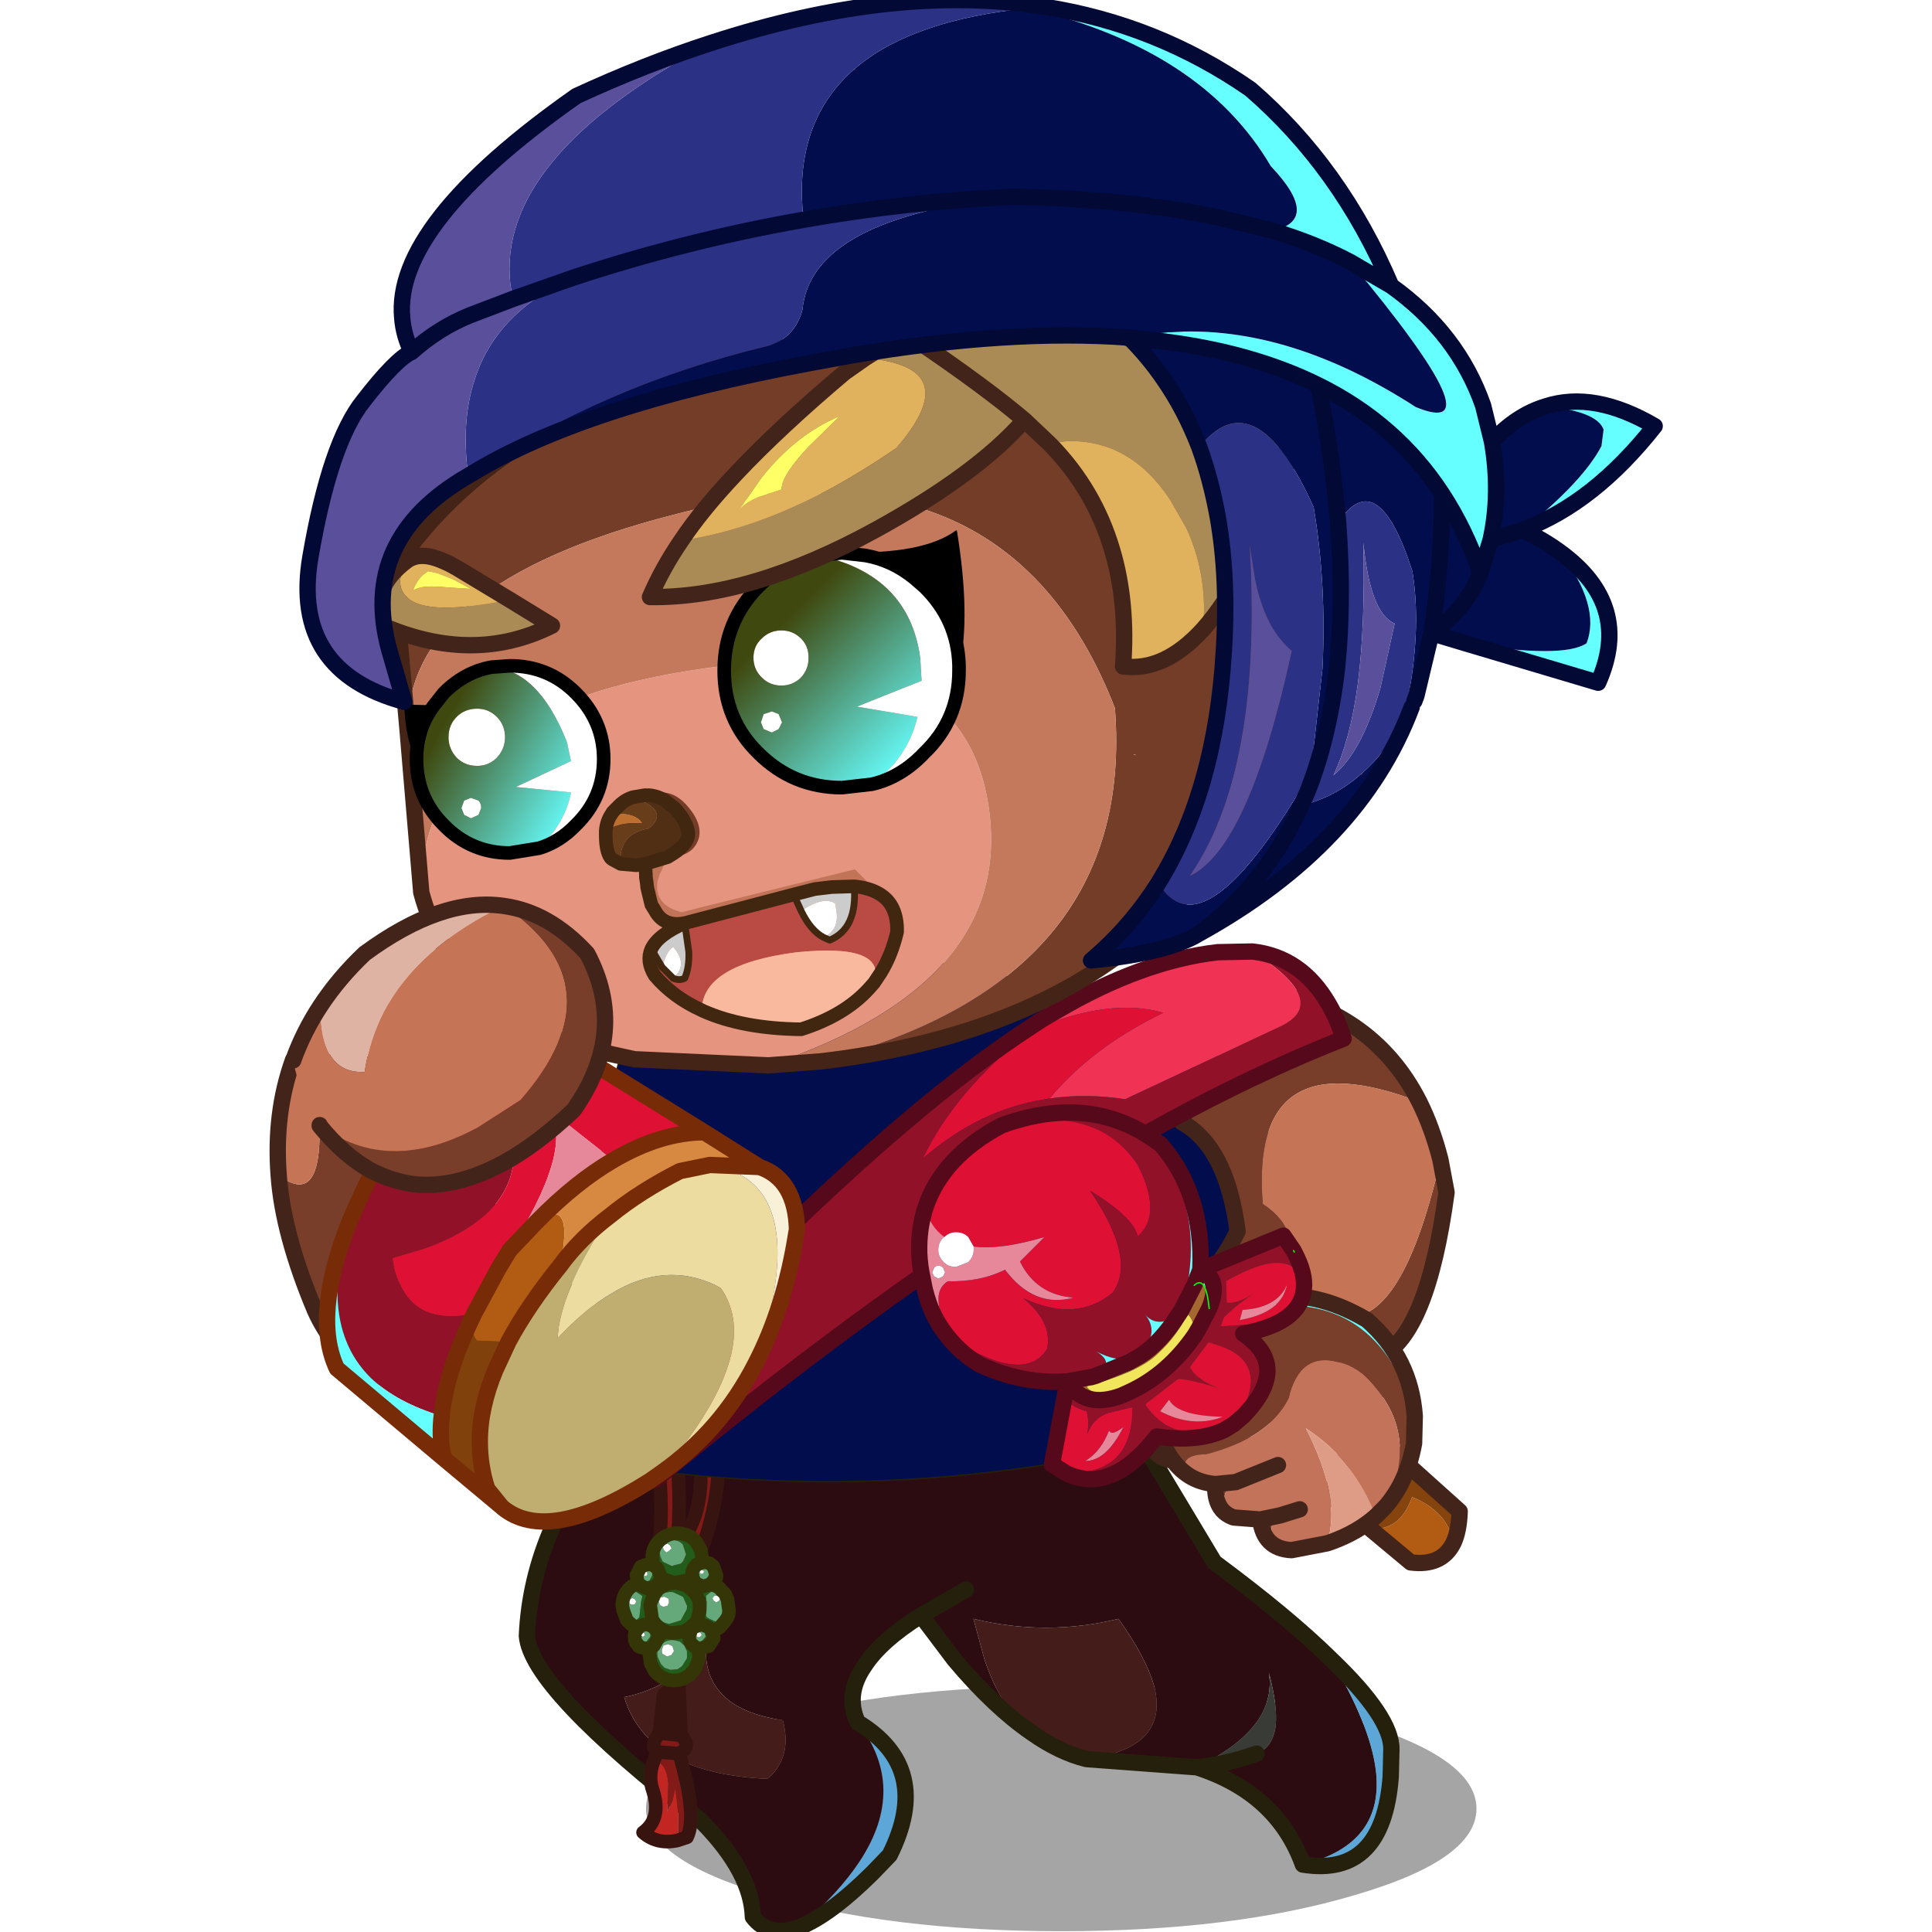 <svg xmlns:ffdec="https://www.free-decompiler.com/flash" xmlns:xlink="http://www.w3.org/1999/xlink" ffdec:objectType="frame" height="90" width="90" xmlns="http://www.w3.org/2000/svg"><use ffdec:characterId="27" height="90.9" transform="translate(0 -.5)" width="90" xlink:href="#a"/><defs><g id="a" transform="translate(0 .5)"><use ffdec:characterId="8" height="90" width="90" xlink:href="#b"/><use ffdec:characterId="26" height="128.5" transform="matrix(.707 0 0 .707 9.91 -.495)" width="100" xlink:href="#c"/></g><g id="b"><use ffdec:characterId="6" height="90" width="90" xlink:href="#d"/><use ffdec:characterId="7" height="0" transform="translate(12) scale(.43)" width="0" xlink:href="#sprite7"/></g><g id="d"><use ffdec:characterId="4" height="90" width="90" xlink:href="#e"/><use ffdec:characterId="5" height="0" transform="matrix(.669 0 0 .67 18.8 0)" width="0" xlink:href="#sprite6"/></g><g id="e"><use ffdec:characterId="1" height="0" transform="matrix(.399 0 0 .399 0 1)" width="0" xlink:href="#sprite4"/><use ffdec:characterId="3" height="62.35" transform="scale(1.732 1.444)" width="51.95" xlink:href="#f"/></g><g id="c" transform="translate(4.3 .7)"><use ffdec:characterId="9" height="18" transform="translate(24.25 111.1) scale(.897)" width="61" xlink:href="#g"/><use ffdec:characterId="10" height="25.35" transform="translate(-.538 69.312) scale(.897)" width="24.15" xlink:href="#h"/><use ffdec:characterId="11" height="41.45" transform="translate(37.974 86.303) scale(.897)" width="40.05" xlink:href="#i"/><use ffdec:characterId="12" height="38.5" transform="translate(15.862 93.212) scale(.897)" width="33.45" xlink:href="#j"/><use ffdec:characterId="13" height="35.15" transform="matrix(.891 .098 -.098 .891 23.703 89.905)" width="9.15" xlink:href="#k"/><use ffdec:characterId="14" height="40.45" transform="translate(20.705 61.405) scale(.897)" width="55.15" xlink:href="#l"/><use ffdec:characterId="15" height="35.8" transform="translate(56.185 64.662) scale(.897)" width="23.8" xlink:href="#m"/><use ffdec:characterId="16" height="40.05" transform="translate(21.774 62.112) scale(.897)" width="54.6" xlink:href="#n"/><use ffdec:characterId="17" height="55.6" transform="translate(7.064 20.907) scale(.897)" width="67.45" xlink:href="#o"/><use ffdec:characterId="18" height="39.45" transform="translate(6.077 21.265) scale(.897)" width="48.65" xlink:href="#p"/><use ffdec:characterId="19" height="71.75" transform="translate(1.412 -.538) scale(.897)" width="100.15" xlink:href="#q"/><use ffdec:characterId="20" height="36.05" transform="translate(2.712 68.462) scale(.897)" width="35.7" xlink:href="#r"/><use ffdec:characterId="21" height="21.8" transform="translate(.462 59.062) scale(.897)" width="24.1" xlink:href="#s"/><use ffdec:characterId="22" height="34.3" transform="translate(41.712 72.762) scale(.897)" width="40.9" xlink:href="#t"/></g><g id="h"><path d="M.05 8.45q3.15 2.4 3-3.65v-.05Q3.4.4 1.1 0l12.45.75q.4 14.45 9.4 16.75-4.05 6.65-10.45 6.65-7.2.05-9.8-5.8-2.35-5.6-2.65-9.9" fill="#783e2a" fill-rule="evenodd" transform="translate(.6 .6)"/><path d="M1.1 0q2.3.4 1.95 4.75v.05q.15 6.05-3 3.65Q-.3 3.9 1.1 0" fill="#c57456" fill-rule="evenodd" transform="translate(.6 .6)"/><path d="M1.7.6Q.3 4.5.65 9.05q.3 4.3 2.65 9.9 2.6 5.85 9.8 5.8 6.4 0 10.45-6.65-9-2.3-9.4-16.75L1.7.6z" fill="none" stroke="#43241b" stroke-linecap="round" stroke-linejoin="round" stroke-width="1.2"/></g><g id="i"><path d="M26.4 24.3q1.2-.45 1.4-2.05.15-1.45-.5-3.9.3 1.85-.8 3.5-1.3 1.9-4.5 3.45 2.15-.2 4.4-1m3.4 8.15Q27.9 27.2 22 25.3h-.05l-8.05-.6q6.2-.8 4.95-5.45-.6-2.05-2.6-4.85-5.3 1.3-10.65 0l.8 2.95q1.2 3.65 3.45 5.4-2.75-1.9-5.65-5.35l-2.45-3.25Q-2.4 8-2.55.15 6.85-15.5 17.15 0l6.15 10.25q5.4 4 8.55 7.1 2.85 4.75 3.3 8.1.7 5.5-5.35 7" fill="#2c0c11" fill-rule="evenodd" transform="translate(3.15 8.3)"/><path d="M22 25.3q3.2-1.55 4.5-3.45 1.1-1.65.8-3.5.65 2.45.5 3.9-.2 1.6-1.4 2.05-2.25.8-4.4 1" fill="#393b36" fill-rule="evenodd" transform="translate(3.15 8.3)"/><path d="M29.8 32.45q6.05-1.5 5.35-7-.45-3.35-3.3-8.1 4.5 4.3 4.45 6.65l-.05 2q-.55 7.4-6.45 6.45" fill="#5da7d8" fill-rule="evenodd" transform="translate(3.15 8.3)"/><path d="M9.85 22.75Q7.6 21 6.4 17.35l-.8-2.95q5.35 1.3 10.65 0 2 2.8 2.6 4.85 1.25 4.65-4.95 5.45-2-.5-4.05-1.95" fill="#441c1a" fill-rule="evenodd" transform="translate(3.15 8.3)"/><path d="M29.55 32.6q-2.25.8-4.4 1 5.9 1.9 7.8 7.15 5.9.95 6.45-6.45l.05-2q.05-2.35-4.45-6.65-3.15-3.1-8.55-7.1L20.3 8.3Q10-7.2.6 8.45q.15 7.85 4.3 14l2.45 3.25q2.9 3.45 5.65 5.35 2.05 1.45 4.05 1.95l8.05.6h.05" fill="none" stroke="#25200c" stroke-linecap="round" stroke-linejoin="round" stroke-width="1.2"/></g><g id="j"><path d="M20 37.05q2.9-2.5 4.45-4.85Q28 26.8 24.3 22q5.55 3.35 2.35 9.75l-1.3 1.35Q22.2 36.2 20 37.05" fill="#5da7d8" fill-rule="evenodd" transform="translate(.6 .6)"/><path d="m32.25 12.25-3.3 1.9Q26 16 24.8 17.85q-1.45 2.1-.5 4.15 3.7 4.8.15 10.2-1.55 2.35-4.45 4.85-2.2.8-3.4-.75-.1-3.25-3.65-6.9l-.25-.25Q.3 19.5 0 15.65.35 7.45 6.85 0H27.2l5.05 12.25m-13.45 9.6q-3-.45-4.35-1.8-1.35-1.3-1.3-3.4-2.7 2.85-6 3.5 1.7 5.6 10.5 6l.35-.3q1.45-1.55.8-4" fill="#2c0c11" fill-rule="evenodd" transform="translate(.6 .6)"/><path d="M18.8 21.85q.65 2.45-.8 4l-.35.3q-8.8-.4-10.5-6 3.3-.65 6-3.5-.05 2.1 1.3 3.4 1.35 1.35 4.35 1.8" fill="#441c1a" fill-rule="evenodd" transform="translate(.6 .6)"/><path d="M24.9 22.6q-.95-2.05.5-4.15 1.2-1.85 4.15-3.7l3.3-1.9M27.8.6H7.45Q.95 8.05.6 16.25q.3 3.85 12.7 13.5l.25.25q3.55 3.65 3.65 6.9 1.2 1.55 3.4.75 2.2-.85 5.35-3.95l1.3-1.35q3.2-6.4-2.35-9.75" fill="none" stroke="#25200c" stroke-linecap="round" stroke-linejoin="round" stroke-width="1.2"/></g><g id="k"><path d="M3.4 15.85H2.25Q3.35 9.45 0 .8l1.95.65Q3.9 8 3.8 12.5l-.4 3.35.4-3.35q2.6-3.3-.1-10.45L4.55 0q3.45 7.3 0 15.85H3.4m.45 12.5.2-.7q-.65-.4 0-1.4V23.4l.5-.45.5-.55.6 3.85q.9.75 0 1.35Q7.5 32 6.9 33.65l-.65.3v-.15l-.2-1.9-.4-1.75-.1.95-.3.85-.15-2.1q-.3-1.5-1.2-1.5h-.05m1.8-2.1h-1.6.8l-.3-3.3.3 3.3h.8m0 1.35-1.6.05 1.6-.05" fill="#821b17" fill-rule="evenodd" transform="translate(.5 .5)"/><path d="M6.25 33.95q-1.45.5-2.6-.3 1.25-1.15.4-3.1-.5-1-.2-2.2h.05q.9 0 1.2 1.5l.15 2.1.3-.85.1-.95.4 1.75.2 1.9v.15" fill="#c12622" fill-rule="evenodd" transform="translate(.5 .5)"/><path d="M3.8 12.5Q3.9 8 1.95 1.45L0 .8q3.35 8.65 2.25 15.05H3.4l.4-3.35q2.6-3.3-.1-10.45L4.55 0q3.45 7.3 0 15.85H3.4m.45 12.5.2-.7q-.65-.4 0-1.4V23.4l.5-.45.5-.55.6 3.85q.9.75 0 1.35Q7.5 32 6.9 33.65l-.65.3q-1.45.5-2.6-.3 1.25-1.15.4-3.1-.5-1-.2-2.2m.2-2.1h.8l-.3-3.3m-.5 4.7 1.6-.05m-.8-1.35h.8" fill="none" stroke="#381410" stroke-linecap="round" stroke-linejoin="round" transform="translate(.5 .5)"/><path d="m1.55 14.15.2-.1L2 14h.05l.2.05-.05-.2-.1-.5q0-.8.55-1.3.55-.55 1.3-.55.8 0 1.3.55l.35.5.25.9H5.8l-.4.2-.1.15q-.15.2-.15.5l.1.35-.15.15-1.15.35L3.2 15l-.3-.15v.2l-.15.3.35.15q.5-.35 1.05-.35l.65.1.25.15.55-.35.45.15.6-.25-.6.25-.45-.15-.1-.05-.1-.1h.15l.35-.05.1-.05.2-.15.15-.25.05-.15.05-.3-.1-.5.3.2.3.65v.2l-.3.4v.05l.6.2-.25.15-.4.3-.25.25.05.3.05.15.05.6v.4l.05.05v.05l.2.1.45.15h.2l.7-.4-.15.3-.35.5-.5.4h.05v.05l.1.4-.3.6-.6.25H6.2l.15.7-.2.8-.35.5q-.55.55-1.3.55h-.25q-.5-.1-.9-.4l-.15-.15-.35-.5-.2-.8.05-.3-.35.05-.5-.1-.15-.2-.1-.05h.25l.5-.15.25-.4v-.15l-.2-.3-.55-.2H1.7l-.1.05-.2.05-.55-.4-.1-.1.2.05q.5 0 .7-.35V16.8l.05-.4-.05-.05-.6-.3-.3-.2.1-.1.45-.3-.05-.05h.25l.6-.2.15-.4q0-.45-.4-.6l-.3-.05M5.8 17.9l.05-.05.05-.15.1-.7-.1-.65-.05-.15-.25-.35-.15-.15-.4-.3.4.3.15.15.25.35.05.15.1.65-.1.7-.05.15-.05.05-.35.4-.05.05-.4.3.45.2v.1l.05.3.15.2.4-.05.25-.05.35-.5-.2-.6-.05-.1-.25-.15-.35-.1m1.3.55-.15-.2-.25-.15-.35-.1h-.2.2l.35.1.25.15.15.2m-2.05-1.7-.35-.6-.05-.05-.75-.25q-.5 0-.85.3l-.3.55-.05.3.25.75.1.1q.35.35.85.35l.8-.35.35-.85v-.25m1.15 3h-.05l-.25-.1-.05-.05-.15-.1-.05-.05.05.05.15.1.05.05.25.1h.05M4.25 12.3q-.25-.25-.65-.25-.45 0-.7.25-.3.3-.3.7l.1.35.2.35.7.25.65-.25.15-.2.15-.5-.3-.7m1.15 7.75-.25-.4-.35-.25-.45-.05q-.45 0-.75.3-.35.35-.35.8l.05.25.3.5.3.25.45.1.5-.1.3-.25.3-.6v-.15l-.05-.4m-2.5-5.2-.3-.6-.35-.2.35.2.3.6m-1.6.6.05.05.2.15.45.15.6-.25v-.05l.15-.15-.15.15v.05l-.6.25-.45-.15-.2-.15-.05-.05m1.8.05-.25.2-.3.45-.2.7V17l.25 1 .25.3.35.3-.35-.3-.25-.3-.25-1v-.15l.2-.7.3-.45.25-.2M3 18.7l-.05-.05-.6-.25-.3.05-.35.2.35-.2.3-.05.6.25.05.05.1.25.1.2q.2-.2.5-.35l-.15-.05-.35-.15-.2.1m2-.05-.85.2-.45-.05.45.05.85-.2m-2.3 1.5.2-.2.05-.05.25-.6v-.15.15l-.25.6-.05.05-.2.2" fill="#225d1b" fill-rule="evenodd" transform="translate(.5 .5)"/><path d="m5.85 13.45.2-.05.3.05.1.5-.05.3-.05.15-.15.25-.2.15-.1.05-.35.05H5.4l-.15-.25-.1-.35q0-.3.15-.5l.1-.15.4-.2h.05m1.4 1.7.2.2.15.1.15.15.2.35.2.8v.3l-.05.2-.7.4h-.2l-.45-.15-.2-.1v-.05l-.05-.05v-.4l-.05-.6-.05-.15-.05-.3.25-.25.4-.3.25-.15m-5.65 4.7-.1-.2v-.05l-.05-.3q0-.25.15-.45l.1-.2h.15l.55.2.2.3v.15l-.25.4-.5.15H1.6m-.85-1.6-.35-.7-.1-.35v-.15q0-.7.45-1.2l.3.2.6.3.05.05-.05.4v1.15q-.2.35-.7.35l-.2-.05m.5-2.85-.05-.15-.1-.35.25-.65.2-.1.3.05q.4.15.4.6l-.15.4-.6.2h-.25m4.7-1.35-.1-.05-.1.05-.05.1.05.1.1.05.1-.05.05-.1v-.1h-.05M7.3 15.8l-.15-.05-.2.05-.1.15V16l.1.15.2.1.15-.1.1-.15-.1-.2m-2.25.95V17l-.35.85-.8.35q-.5 0-.85-.35l-.1-.1L2.7 17l.05-.3.3-.55q.35-.3.85-.3l.75.25.05.05.35.6m.5 1.7.15-.2.4-.2.05-.05.25.15.05.1.2.6-.35.5-.25.05-.4.05-.15-.2-.05-.3v-.1l.1-.4m.45.15-.05.15.05.15.15.05.1-.05.1-.15-.1-.15-.1-.05-.15.05m-.6 1.45.05.4v.15l-.3.6-.3.25-.5.1-.45-.1-.3-.25-.3-.5-.05-.25q0-.45.35-.8.3-.3.75-.3l.45.05.35.25.25.4M4.25 12.3l.3.7-.15.5-.15.2-.65.25-.7-.25-.2-.35-.1-.35q0-.4.3-.7.25-.25.7-.25.4 0 .65.25m-1.15.05-.2.1-.1.2.1.2.2.15.2-.15.15-.2-.15-.2-.2-.1m-1.2 2.4-.05-.15-.1-.05-.15.05-.05.15.05.1.15.05.1-.05.05-.1m1.05 1.9.1.25.25.1.3-.1.1-.25-.05-.25-.05-.05-.3-.1-.25.1-.1.3m-2.2.25.1.15.15.05.2-.05.1-.2-.1-.15-.2-.1-.15.1-.1.15v.05m1.2 2.4.1.05.1-.05.05-.1-.05-.1-.1-.05-.1.05-.05.1.05.1m2.35.5-.3-.1-.35.1-.1.35.05.25.05.05.35.15.3-.15.15-.3-.15-.35" fill="#65a97a" fill-rule="evenodd" transform="translate(.5 .5)"/><path d="M5.95 14.05H6v.1l-.05.1-.1.05-.1-.05-.05-.1.05-.1.1-.05.1.05M7.3 15.8l.1.2-.1.15-.15.1-.2-.1-.1-.15v-.05l.1-.15.2-.05.15.05M6 18.6l.15-.05.1.05.1.15-.1.15-.1.05L6 18.9l-.05-.15.05-.15m-2.9-6.25.2.1.15.2-.15.2-.2.15-.2-.15-.1-.2.1-.2.2-.1m-1.2 2.4-.05.1-.1.05-.15-.05-.05-.1.05-.15.15-.05.1.05.05.15m1.05 1.9.1-.3.25-.1.3.1.05.05.05.25-.1.25-.3.1-.25-.1-.1-.25m-2.2.25v-.05l.1-.15.15-.1.2.1.1.15-.1.2-.2.05-.15-.05-.1-.15m1.2 2.4-.05-.1.05-.1.1-.05.1.05.05.1-.05.1-.1.05-.1-.05m2.35.5.15.35-.15.3-.3.15-.35-.15-.05-.05-.05-.25.1-.35.35-.1.3.1" fill="#fff" fill-rule="evenodd" transform="translate(.5 .5)"/><path d="m1.55 14.15.2-.1L2 14h.05l.2.05-.05-.2-.1-.5q0-.8.55-1.3.55-.55 1.3-.55.8 0 1.3.55l.35.5.25.9.2-.05.3.05.3.2.3.65v.2l-.3.4v.05l.6.2.2.2.15.1.15.15.2.35.2.8v.3l-.05.2-.15.3-.35.5-.5.4h.05v.05l.1.4-.3.6-.6.25H6.2l.15.7-.2.8-.35.5q-.55.55-1.3.55h-.25q-.5-.1-.9-.4l-.15-.15-.35-.5-.2-.8.05-.3-.35.05-.5-.1-.15-.2-.1-.05-.1-.2v-.05l-.05-.3q0-.25.15-.45l-.1-.1h-.1l-.55-.4-.1-.1-.35-.7-.1-.35v-.15q0-.7.45-1.2l.1-.1.45-.3-.05-.05-.05-.15-.1-.35.25-.65.2-.1m3.7.5-.1-.35q0-.3.15-.5l.1-.15.4-.2h.05m.8 1.5-.6.25-.45-.15-.55.35.4.3.15.15.25.35.05.15.1.65-.1.7-.05.15-.05.05-.35.4-.05.05-.4.3.45.2.1-.4-.15-.1m.75-.35h.2l.35.1.25.15.15.2m-1.5-3.4L5.5 15l-.1-.1-.15-.25-.15.15-1.15.35L3.2 15l-.3-.15v.2l-.15.3.35.15q.5-.35 1.05-.35l.65.1.25.15m.5 3.05.15-.2.4-.2.05-.05m-.5 1.45.05.05.15.1.05.05.25.1h.05m-.55-.3-.15-.2-.05-.3v-.1m-3.2-4.8.35.2.3.6m.3 3.75-.35-.3-.25-.3-.25-1v-.15l.2-.7.3-.45.25-.2m-.35-.15-.15.15v.05l-.6.25-.45-.15-.2-.15-.05-.05m.3 3.4.1-.2.35-.2.3-.05.6.25.05.05.2-.1.35.15.15.05.45.05.85-.2m-2 .05.1.25.1.2q.2-.2.5-.35m-.5.35v.15l-.25.6-.05.05-.2.2" fill="none" stroke="#343607" stroke-linecap="round" stroke-linejoin="round" transform="translate(.5 .5)"/></g><g id="l"><path d="M2.1 39.2Q.6 38.8.25 37.5q-.4-1.3-.1-4.05l.25-11.3Q.4 13.6 2.25 8.5T13.05 0h1.75L48 6.9l5.55 27.15Q27.3 43 2.1 39.2q.75-1.25.4-1.25.35 0-.4 1.25" fill="#020d4d" fill-rule="evenodd" transform="translate(.05 .05)"/><path d="M2.15 39.25q25.2 3.8 51.45-5.15L48.05 6.95 14.85.05H13.1q-8.95 3.4-10.8 8.5Q.45 13.65.45 22.2L.2 33.5q-.3 2.75.1 4.05.35 1.3 1.85 1.7.75-1.25.4-1.25m51.05-3.9 1.5-.1" fill="none" stroke="#25200c" stroke-linecap="round" stroke-linejoin="round" stroke-width=".1"/></g><g id="m"><path d="m20.95 12.5.45 2.4Q20 25.3 16.55 26.95l.15 2.4h-.8q-.2-3.3-2.75-5.5 4.8 1.75 7.8-11.35M6.5 32.5q-6.65 4.75-7.7-1.15-.25-5.85 3.55-9.1 2.15-1.3 3.7-4.5-.8-6.2-4.1-8Q3.55 4.05 7.4 0q8.5 1.35 12 8.25-12.5-4.8-11.5 7.5 4.2 2.8-.5 7.2l-.9 9.55" fill="#783e2a" fill-rule="evenodd" transform="translate(1.8 .6)"/><path d="M15.9 29.35 6.5 32.5l.9-9.55q4.7-4.4.5-7.2-1-12.3 11.5-7.5.95 1.9 1.55 4.25-3 13.1-7.8 11.35 2.55 2.2 2.75 5.5" fill="#c57456" fill-rule="evenodd" transform="translate(1.8 .6)"/><path d="m22.75 13.1.45 2.4q-1.4 10.4-4.85 12.05l.15 2.4M8.3 33.1Q1.65 37.85.6 31.95q-.25-5.85 3.55-9.1 2.15-1.3 3.7-4.5-.8-6.2-4.1-8Q5.35 4.65 9.2.6q8.5 1.35 12 8.25.95 1.9 1.55 4.25" fill="none" stroke="#43241b" stroke-linecap="round" stroke-linejoin="round" stroke-width="1.2"/></g><g id="n"><path d="M38.3.05q3.6.4 5.6 3.85.65 1.1 1.1 2.55-21.65 8.5-50.55 32.4-8.3-2.75 7.45-16.2Q13.7 11 22 5.6l.1.2q-5.75 4.6-8 9.45 4.25-3.7 9.3-4.4 2.65-.4 5.55.05l11.5-5.4q3.6-1.8-2.15-5.45" fill="#911128" fill-rule="evenodd" transform="translate(9 .6)"/><path d="M23.4 10.85q-5.05.7-9.3 4.4 2.25-4.85 8-9.45 5.8-2.4 9.65-1.25-5.25 2.55-8.35 6.3" fill="#de1034" fill-rule="evenodd" transform="translate(9 .6)"/><path d="M23.95 4.4Q30.15.75 35.75.1L38.3.05q5.75 3.65 2.15 5.45l-11.5 5.4q-2.9-.45-5.55-.05 3.1-3.75 8.35-6.3Q27.9 3.4 22.1 5.8l1.85-1.4" fill="#f03354" fill-rule="evenodd" transform="translate(9 .6)"/><path d="M47.3.65q3.6.4 5.6 3.85.65 1.1 1.1 2.55-21.65 8.5-50.55 32.4-8.3-2.75 7.45-16.2Q22.7 11.6 31 6.2q.95-.65 1.95-1.2 6.2-3.65 11.8-4.3L47.3.65z" fill="none" stroke="#55091a" stroke-linecap="round" stroke-linejoin="round" stroke-width="1.2"/></g><g id="o"><path d="m19.45 20.55 20.7 15.5" fill="none" stroke="#381410" stroke-linecap="round" stroke-linejoin="round" stroke-width=".1"/><path d="M7.35 53.7 6.3 41.85q13.3-20.05 57.1-17.7 12.3 14.25 8.05 28.7-6.7 21.9-33.7 25.1 23.1-6 21.55-25.95-8.05-20.65-32.4-14.2Q7.15 42.85 7.35 53.7m53.45 1.75v-.05h-.15l.15.05" fill="#743d28" fill-rule="evenodd" transform="translate(-5.7 -23.3)"/><path d="M45.75 55.25v.15l-.05-.1.05-.05m15.05.2-.15-.05h.15v.05" fill="#c17458" fill-rule="evenodd" transform="translate(-5.7 -23.3)"/><path d="M33.85 78.25 24 77.8l-3.4-.75q-7.55-2.1-10.7-7.7-1-1.75-1.55-3.8Q8.2 52.4 28.1 49.25q19.85-3.2 21.9 9.85 2.05 13.05-16.15 19.15m11.9-23-.05.05.05.1v-.15" fill="#e5947f" fill-rule="evenodd" transform="translate(-5.7 -23.3)"/><path d="M7.35 53.7q-.2-10.85 19.55-15.9Q51.25 31.35 59.3 52q1.55 19.95-21.55 25.95l-3.9.3Q52.05 72.15 50 59.1q-2.05-13.05-21.9-9.85Q8.2 52.4 8.35 65.55l-1-11.85" fill="#c4795c" fill-rule="evenodd" transform="translate(-5.7 -23.3)"/><path d="M32.05 54.65q27-3.2 33.7-25.1Q70 15.1 57.7.85 13.9-1.5.6 18.55L1.65 30.4l1 11.85q.55 2.05 1.55 3.8 3.15 5.6 10.7 7.7l3.4.75 9.85.45 3.9-.3z" fill="none" stroke="#442417" stroke-linecap="round" stroke-linejoin="round" stroke-width="1.2"/><path d="M42 65.65q1.35.8 1.3 2.8-.4 1.7-1.2 3l-.5.75q1-2.95-5.75-2.25-6.85.9-6.9 4.25-2.1-.95-3.45-2.55-.65-1.05-.25-1.95l.8 1.35.8.8q.45.2.85 0 .35-.8.3-1.95l-.3-2.1 8-2.1.55 1.2q.7 1.45 1.65 1.95l.45.2q2.05-.85 1.8-3.95 1.1.1 1.85.55" fill="#ba4b44" fill-rule="evenodd" transform="translate(-5.7 -23.3)"/><path d="m41.6 72.2-.4.45q-1.8 1.95-4.95 2.95-4.3-.05-7.2-1.35l-.1-.05q.05-3.35 6.9-4.25 6.75-.7 5.75 2.25" fill="#f9b99e" fill-rule="evenodd" transform="translate(-5.7 -23.3)"/><path d="M36.25 66.9q1.65-1.1 2.5-.55l.1.6q.2 1.35-.95 1.9-.95-.5-1.65-1.95m-9.4 4.95-.8-.8q.3-1.2.8-1.5 1.15 1.3 0 2.3" fill="#fff" fill-rule="evenodd" transform="translate(-5.7 -23.3)"/><path d="m23 63.45-.65-.35-.1-.1q-.35-.5-.35-1.65v-.3q.95-.75 2.65-.6-.4-.75-2.2-.7l.05-.1.35-.35q.5-.55 1.15-.75 2.8 1 1.15 2.3-2.25.4-2.05 2.6" fill="#683d1a" fill-rule="evenodd" transform="translate(-5.7 -23.3)"/><path d="m24.8 63.45-.65.1-1.15-.1q-.2-2.2 2.05-2.6 1.65-1.3-1.15-2.3l.9-.15h.25q.65.05 1.2.4l.65.5q.85.85 1.05 1.75.15.85-1.1 1.65l-.4.25-1.65.5" fill="#502f14" fill-rule="evenodd" transform="translate(-5.7 -23.3)"/><path d="M21.9 61.05q.05-.75.45-1.3 1.8-.05 2.2.7-1.7-.15-2.65.6" fill="#bd6f2f" fill-rule="evenodd" transform="translate(-5.7 -23.3)"/><path d="M25.25 69.7q.5-1.05 2.45-1.9l.3 2.1q.05 1.15-.3 1.95-.4.2-.85 0 1.15-1 0-2.3-.5.3-.8 1.5l-.8-1.35m10.45-4 1.55-.4 1.25-.15 1.65-.05q.25 3.1-1.8 3.95l-.45-.2q1.15-.55.95-1.9l-.1-.6q-.85-.55-2.5.55l-.55-1.2" fill="#ccc" fill-rule="evenodd" transform="translate(-5.7 -23.3)"/><path d="M25.05 58.4q1.6-.65 2.85.8 1.25 1.45.75 2.6-.5 1.15-2.2 1.15l.4-.25q1.25-.8 1.1-1.65-.2-.9-1.05-1.75l-.65-.5q-.55-.35-1.2-.4" fill="#743d28" fill-rule="evenodd" transform="translate(-5.7 -23.3)"/><path d="m26.45 62.95-.6 1.3-.15.5q-.25 1.75 1.8 2.25l1.35-.35 11.35-2.8 1.8 1.8q-.75-.45-1.85-.55l-1.65.05-1.25.15-1.55.4-8 2.1q-1.55.3-2.2-.95l-.25-.4-.3-1.25-.05-.45-.05-.3v-.2l-.05-.8 1.65-.5" fill="#c17458" fill-rule="evenodd" transform="translate(-5.7 -23.3)"/><path d="M21.15 48.55q.45.2.85 0 .35-.8.3-1.95l-.3-2.1m8-2.1.55 1.2q.7 1.45 1.65 1.95l.45.2q2.05-.85 1.8-3.95m-14.1 5.95.8.8m-.8-.8-.8-1.35" fill="none" stroke="#412610" stroke-linecap="round" stroke-linejoin="round" stroke-width=".5"/><path d="M42 65.65q1.35.8 1.3 2.8-.4 1.7-1.2 3l-.5.75-.4.45q-1.8 1.95-4.95 2.95-4.3-.05-7.2-1.35l-.1-.05q-2.1-.95-3.45-2.55-.65-1.05-.25-1.95.5-1.05 2.45-1.9-1.55.3-2.2-.95l-.25-.4-.3-1.25-.05-.45-.05-.3v-.2l-.05-.8-.65.1-1.15-.1-.65-.35-.1-.1q-.35-.5-.35-1.65v-.3q.05-.75.45-1.3l.05-.1.35-.35q.5-.55 1.15-.75l.9-.15m.25 0q.65.05 1.2.4l.65.5q.85.85 1.05 1.75.15.85-1.1 1.65l-.4.25-1.65.5m2.9 4.35 8-2.1 1.55-.4 1.25-.15 1.65-.05q1.1.1 1.85.55" fill="none" stroke="#412610" stroke-linecap="round" stroke-linejoin="round" transform="translate(-5.7 -23.3)"/></g><g id="p"><path d="m13.5 49 1.35-.1q2.85 0 4.85 2 2.05 2.05 2.05 4.85 0 2.85-2.05 4.85-1.2 1.25-2.7 1.7 1.95-1.9 2.35-4.1l-4.05-.4 4.05-1.9-.3-1.4q-2.1-5.3-5.55-5.5m22.75-2.1q.55.55.55 1.4 0 .85-.55 1.45-.6.6-1.45.6t-1.45-.6q-.6-.6-.6-1.45t.6-1.4q.6-.6 1.45-.6t1.45.6m1.3-6.1 1.7-.2 1.75.2q1.95.35 3.55 1.65l.75.65q2.45 2.4 2.55 5.75v.4q0 3.6-2.55 6.05-1.7 1.8-3.85 2.3 2.65-1.95 3.35-4.95l-4.45-.75L45.1 50l-.1-1.7q-.85-6.1-7.45-7.5M34.6 53.55l-.5.25-.6-.25-.2-.5.2-.6.6-.2.5.2.25.6-.25.5m-20.7 2.1q-.6.6-1.45.6-.9 0-1.5-.6-.6-.65-.6-1.5 0-.9.6-1.5t1.5-.6q.85 0 1.45.6t.6 1.5q0 .85-.6 1.5m-2.6 3.7.2-.55.5-.2.55.2q.2.2.2.55l-.2.5-.55.25-.5-.25-.2-.5" fill="#fff" fill-rule="evenodd" transform="translate(-4.6 -23.7)"/><path d="M8 55.75q-.75-1.4-.85-3.95l2.1.05Q8 53.55 8 55.75M39.25 40.6q5.95.2 8.4-1.6 1 6.2.2 9.85-.1-3.35-2.55-5.75l-.75-.65q-1.6-1.3-3.55-1.65l-1.75-.2" fill-rule="evenodd" transform="translate(-4.6 -23.7)"/><path d="M36.25 46.9q-.6-.6-1.45-.6t-1.45.6q-.6.55-.6 1.4 0 .85.6 1.45t1.45.6q.85 0 1.45-.6.55-.6.55-1.45t-.55-1.4m5.2 10.7-2.2.25q-3.6 0-6.15-2.55-2.5-2.45-2.5-6.05 0-3.6 2.5-6.15 1.9-1.9 4.45-2.3 6.6 1.4 7.45 7.5l.1 1.7-4.75 1.9 4.45.75q-.7 3-3.35 4.95m-6.85-4.05.25-.5-.25-.6-.5-.2-.6.2-.2.6.2.5.6.25.5-.25" fill="url(#u)" fill-rule="evenodd" transform="translate(-4.6 -23.7)"/><path d="m17 62.3-2.15.35Q12 62.65 10 60.6q-2-2-2-4.85 0-2.2 1.25-3.9l.75-.95q1.55-1.55 3.5-1.9 3.45.2 5.55 5.5l.3 1.4-4.05 1.9 4.05.4q-.4 2.2-2.35 4.1m-3.1-6.65q.6-.65.6-1.5 0-.9-.6-1.5t-1.45-.6q-.9 0-1.5.6t-.6 1.5q0 .85.6 1.5.6.6 1.5.6.85 0 1.45-.6m-2.6 3.7.2.5.5.25.55-.25.2-.5q0-.35-.2-.55l-.55-.2-.5.2-.2.55" fill="url(#v)" fill-rule="evenodd" transform="translate(-4.6 -23.7)"/><path d="m13.5 49 1.35-.1q2.85 0 4.85 2 2.05 2.05 2.05 4.85 0 2.85-2.05 4.85-1.2 1.25-2.7 1.7l-2.15.35Q12 62.65 10 60.6q-2-2-2-4.85 0-2.2 1.25-3.9l.75-.95q1.55-1.55 3.5-1.9m27.95 8.6-2.2.25q-3.6 0-6.15-2.55-2.5-2.45-2.5-6.05 0-3.6 2.5-6.15 1.9-1.9 4.45-2.3l1.7-.2 1.75.2q1.95.35 3.55 1.65l.75.65q2.45 2.4 2.55 5.75v.4q0 3.6-2.55 6.05-1.7 1.8-3.85 2.3" fill="none" stroke="#000" stroke-linecap="round" stroke-linejoin="round" transform="translate(-4.6 -23.7)"/><path d="M3.4 32.05q-.75-1.4-.85-3.95l2.1.05m30-11.25q5.95.2 8.4-1.6 1 6.2.2 9.85" fill="none" stroke="#000" stroke-linecap="round" stroke-linejoin="round" stroke-width=".1"/><path d="M40.95 26.3q7.5.6 2.3 6.6-2.55 1.75-5.05 3.1-5.55 2.95-10.75 3.7 1.5-2.25 4-4.9 3.2-3.4 8-7.45l1.5-1.05M9.55 42.1l-.7-.15-.35.25q-.5.45-.75 1.15l.35-.15.2-.05q.6-.15 2.1 0l1.6.1-1.3-.7-1.15-.45m-2.3-.9q1-.75 2.7 0l.45.2.55.3 3.9 2.35q-5.95 1.2-7.45-.1l-.15-.15q-.9-.85 0-2.6m27.65-5.75q.35-1 1.9-2.65l2.3-2.25q-3.3 1.4-5.8 4.6l-1.6 2.3q.4-.5 1.3-.9l1.8-.6v-.05l.1-.45" fill="#e0b25d" fill-rule="evenodd" transform="translate(-4.6 -23.7)"/><path d="m47.55 24.35-2.75.7q4.95 3.35 7.85 5.8-3.45 3.95-10.9 8.05-9.2 5.05-16.6 4.95.9-2.1 2.3-4.15 5.2-.75 10.75-3.7 2.5-1.35 5.05-3.1 5.2-6-2.3-6.6 3.6-2.35 6.6-1.95M7.25 41.2q-.9 1.75 0 2.6l.15.15q1.5 1.3 7.45.1l3.1 1.9q-5.8 2.9-12.55-.05-.8-2.7 1.85-4.7" fill="#aa8b55" fill-rule="evenodd" transform="translate(-4.6 -23.7)"/><path d="m9.55 42.1 1.15.45 1.3.7-1.6-.1q-1.5-.15-2.1 0l-.2.05-.35.15q.25-.7.75-1.15l.35-.25.7.15m25.35-6.65-.1.45v.05l-1.8.6q-.9.4-1.3.9l1.6-2.3q2.5-3.2 5.8-4.6l-2.3 2.25q-1.55 1.65-1.9 2.65" fill="#ff6" fill-rule="evenodd" transform="translate(-4.6 -23.7)"/><path d="M42.95.65q-3-.4-6.6 1.95l-1.5 1.05q-4.8 4.05-8 7.45-2.5 2.65-4 4.9-1.4 2.05-2.3 4.15 7.4.1 16.6-4.95 7.45-4.1 10.9-8.05m-37.8 13.2L6.35 18l-.55-.3-.45-.2q-1.7-.75-2.7 0Q0 19.5.8 22.2q6.75 2.95 12.55.05l-3.1-1.9z" fill="none" stroke="#43241b" stroke-linecap="round" stroke-linejoin="round" stroke-width="1.2"/></g><g id="q"><path d="m54.6 32.7-.1-.1-1.85-1.75q-2.9-2.45-7.85-5.8l2.75-.7q7.65-1.5 18.65 2.1 6.8 2.25 5.55 8.5Q68.9 42.7 65.8 46.2l.05-1.4q0-3.2-1.3-6l-1.2-2.1q-2.85-4.3-7.3-4.3-.8 0-1.45.3" fill="#aa8b55" fill-rule="evenodd" transform="translate(.6 .6)"/><path d="M65.8 46.2q-2.85 3.15-5.9 2.75.35-4.7-.8-8.55-1.3-4.4-4.5-7.7.65-.3 1.45-.3 4.45 0 7.3 4.3l1.2 2.1q1.3 2.8 1.3 6l-.05 1.4" fill="#e0b25d" fill-rule="evenodd" transform="translate(.6 .6)"/><path d="M66.4 46.8q-2.85 3.15-5.9 2.75.35-4.7-.8-8.55-1.3-4.4-4.5-7.7m-.1-.1-1.85-1.75q-2.9-2.45-7.85-5.8l2.75-.7q7.65-1.5 18.65 2.1 6.8 2.25 5.55 8.5Q69.5 43.3 66.4 46.8" fill="none" stroke="#43241b" stroke-linecap="round" stroke-linejoin="round" stroke-width="1.2"/><path d="M89.3 38.9q4.4-3.55 5.75-6.15v-.05l.15-1.15q-.5-1.35-4.25-1.7 3.55-1.15 8 1.45-4.45 5.65-9.65 7.6M87 32.45q.65 3.8-.1 7.2l-.75 2.45q-1.1-3.2-2.8-5.8-3.35-5.15-9.1-8-4.95-2.45-11.6-3.25l-2.3-.25 2.35-.35q8.95-.85 18.7 5.45 6.2 2.55-4.8-10.65-2.55-1.35-5.7-2.3 3.6-.8-.15-4.75Q65.7 3.6 52.95.6l1.2-.1q8.25 1.3 15.1 6.05Q75.9 12.3 79.6 21q4.9 3.5 6.75 8.8l.65 2.65m-1.95 14.8q7.2 1.15 8.9 0Q95 44.5 92 40.55q5.35 3.9 2.8 9.6l-9.75-2.9M79.6 21l-3-1.75 3 1.75" fill="#6ff" fill-rule="evenodd" transform="translate(.6 .6)"/><path d="M90.95 29.85q3.75.35 4.25 1.7l-.15 1.15v.05q-1.35 2.6-5.75 6.15l-.05.05-2.35.7 2.35-.7h.05q1.55.75 2.7 1.6 3 3.95 1.95 6.7-1.7 1.15-8.9 0l-2.5-.75-1.1 4.6-.15.4-.2.45q-3.8 10.1-15.65 16.65 4.95-3.65 7.55-9.45-2.6 5.8-7.55 9.45-2.3 1.4-7.9 1.95 2.9-2.45 4.95-5.7 3.3 5.55 11.2-8.15l.85-7.6q.3-6.25-.65-11.85-4.3-9.5-8.4-4.4-1.05-2.75-2.65-5.05-1.1-1.6-2.5-3-8.8-.65-20.35 1.3l-3 .55q-16.7 3.1-24.95 8.15 9.7-6.5 21.8-9.4l.4-.15q1.6-.65 2.1-2.5Q37 16 51.8 14.45q-7.75.35-15.4 1.7l-.1-1.8Q36.15 2.3 52.95.6q12.75 3 17.8 11.6 3.75 3.95.15 4.75l-3.65-.9q-6.65-1.45-15.45-1.6 8.8.15 15.45 1.6l3.65.9q3.15.95 5.7 2.3 11 13.2 4.8 10.65-9.75-6.3-18.7-5.45l-2.35.35 2.3.25q6.65.8 11.6 3.25 5.75 2.85 9.1 8 1.7 2.6 2.8 5.8-1.15 2.8-3.6 4.4.75-4.75.8-10.2-.05 5.45-.8 10.2 2.45-1.6 3.6-4.4l.75-2.45q.75-3.4.1-7.2 1.8-1.95 3.95-2.6M75.7 38.4q-.4-4.75-1.45-10.1 1.05 5.35 1.45 10.1.45 6.15-.15 11.25-.6 4.7-2.1 8.5l-.45 1q4.3-.95 7.4-5.95l.5-2.25q.9-5.05.25-9Q78.6 34 75.7 38.4" fill="#020d4d" fill-rule="evenodd" transform="translate(.6 .6)"/><path d="M75.7 38.4q2.9-4.4 5.45 3.55.65 3.95-.25 9l-.5 2.25q-3.1 5-7.4 5.95l.45-1q1.5-3.8 2.1-8.5.6-5.1.15-11.25M52.95.6Q36.15 2.3 36.3 14.35l.1 1.8q7.65-1.35 15.4-1.7Q37 16 36.35 22.75q-.5 1.85-2.1 2.5l-.4.15q-12.1 2.9-21.8 9.4-.15-.65-.25.15-.55-4.05.5-7.15 1.6-4.9 7.2-7.4l-4.4 1.55-.2-1q-1.1-9.35 14.75-17.8 13.5-4.4 24.5-2.65l-1.2.1M36.4 16.15q-8.55 1.5-16.9 4.25 8.35-2.75 16.9-4.25m26.1 48.7q4.2-6.8 4.8-17 .35-5.4-.45-9.9-.5-2.75-1.35-5.1 4.1-5.1 8.4 4.4.95 5.6.65 11.85l-.85 7.6q-7.9 13.7-11.2 8.15M69.2 40l.1 2.1q.55 14.95-4.5 22.25 4.35-2.05 7.5-16.55-1.95-1.55-2.7-5.2l-.4-2.6m8.35-.15q.15 6-.4 10.35-.55 4.15-1.8 6.75 2.05-1.65 3.45-6.4l1.05-4.75q-1.8-.75-2.3-5.95" fill="#2b3185" fill-rule="evenodd" transform="translate(.6 .6)"/><path d="M29.65 3.15Q13.8 11.6 14.9 20.95l.2 1 4.4-1.55q-5.6 2.5-7.2 7.4-1.05 3.1-.5 7.15Q3.75 39.6 6 47.75l1.1 3.8Q-1.2 49.3.2 40.95q1.45-8.45 3.9-11.5 2.4-3.1 3.55-3.6-.6-1.2-.7-2.5-.65-6.85 12.8-16.3 5.1-2.35 9.9-3.9M69.2 40l.4 2.6q.75 3.65 2.7 5.2-3.15 14.5-7.5 16.55 5.05-7.3 4.5-22.25l-.1-2.1m8.35-.15q.5 5.2 2.3 5.95l-1.05 4.75q-1.4 4.75-3.45 6.4 1.25-2.6 1.8-6.75.55-4.35.4-10.35m-69.9-14q1.95-1.75 4.3-2.7l3.15-1.2-3.15 1.2q-2.35.95-4.3 2.7" fill="#5a4f9b" fill-rule="evenodd" transform="translate(.6 .6)"/><path d="M89.9 39.5q5.2-1.95 9.65-7.6-4.45-2.6-8-1.45-2.15.65-3.95 2.6.65 3.8-.1 7.2l2.35-.7.05-.05M54.75 1.1Q63 2.4 69.85 7.15 76.5 12.9 80.2 21.6q4.9 3.5 6.75 8.8l.65 2.65m-3.65 3.85q-.05 5.45-.8 10.2 2.45-1.6 3.6-4.4-1.1-3.2-2.8-5.8-3.35-5.15-9.1-8Q75.9 34.25 76.3 39q.45 6.15-.15 11.25-.6 4.7-2.1 8.5l-.45 1q-2.6 5.8-7.55 9.45Q77.9 62.65 81.7 52.55m.2-.45.15-.4 1.1-4.6 2.5.75 9.75 2.9q2.55-5.7-2.8-9.6-1.15-.85-2.7-1.6h-.05m-3.1 3.15.75-2.45M37 16.75q7.65-1.35 15.4-1.7 8.8.15 15.45 1.6l3.65.9q3.15.95 5.7 2.3l3 1.75M54.75 1.1q-11-1.75-24.5 2.65-4.8 1.55-9.9 3.9Q6.9 17.1 7.55 23.95q.1 1.3.7 2.5-1.15.5-3.55 3.6Q2.25 33.1.8 41.55q-1.4 8.35 6.9 10.6l-1.1-3.8q-2.25-8.15 5.8-12.8l.25-.15q8.25-5.05 24.95-8.15l3-.55q11.55-1.95 20.35-1.3l2.3.25q6.65.8 11.6 3.25M15.7 22.55 20.1 21q8.35-2.75 16.9-4.25m29.1 16.7q-1.05-2.75-2.65-5.05-1.1-1.6-2.5-3m2.15 40.05q4.2-6.8 4.8-17 .35-5.4-.45-9.9-.5-2.75-1.35-5.1m-3 32q-2.05 3.25-4.95 5.7 5.6-.55 7.9-1.95M15.7 22.55l-3.15 1.2q-2.35.95-4.3 2.7" fill="none" stroke="#020935" stroke-linecap="round" stroke-linejoin="round" stroke-width="1.2"/></g><g id="r"><path d="m10.1 2.4 3.45 3.65q1.25 6-6.4 8.75l-2.35.7q.15 1.2.6 2 1.35 2.9 5.4 2.05-2.1 4.3-2.4 7.55-3.3-1-5.2-2.8-3.9-3.85-1.6-11.4.85-2.05 2.05-4.4 3.5-4 6.45-6.1" fill="#911128" fill-rule="evenodd" transform="translate(.6 .6)"/><path d="m21 8.3-4.95-3.9.45.65q1.35 2.85-3.1 9.85l-.85 1.4-1.75 3.25q-4.05.85-5.4-2.05-.45-.8-.6-2l2.35-.7q7.65-2.75 6.4-8.75L10.1 2.4q4-2.95 7.05-2.3l.85.25.65.3 9.05 5.6q-3.2 0-6.7 2.05" fill="#de1034" fill-rule="evenodd" transform="translate(.6 .6)"/><path d="M8.4 27.1q-.15 1.35.05 2.6l.1.5L.7 23.6q-1.8-3.85.9-10.7-2.3 7.55 1.6 11.4 1.9 1.8 5.2 2.8" fill="#6ff" fill-rule="evenodd" transform="translate(.6 .6)"/><path d="m10.8 19.55 1.75-3.25.85-1.4 2-2.1q2.8-2 1.7 3.25-2.35 2.9-3.8 5.6l-2.3-.1q-.55-.55-.2-2" fill="#b25c13" fill-rule="evenodd" transform="translate(.6 .6)"/><path d="M10.8 19.55q-.35 1.45.2 2l2.3.1-.95 2.05q-1.15 2.75-1.15 5.25 0 1.85.55 3.5l1.05 1.3-4.25-3.55-.1-.5q-.2-1.25-.05-2.6.3-3.25 2.4-7.55" fill="#80410d" fill-rule="evenodd" transform="translate(.6 .6)"/><path d="M21 8.3q3.5-2.05 6.7-2.05l4.05 2.55-3.65-.15-2.2.45q-2.95 1.5-5.1 3.25-2.25 1.7-3.7 3.7 1.1-5.25-1.7-3.25 2.85-2.9 5.6-4.5" fill="#d78942" fill-rule="evenodd" transform="translate(.6 .6)"/><path d="M13.4 14.9q4.45-7 3.1-9.85l-.45-.65L21 8.3q-2.75 1.6-5.6 4.5l-2 2.1" fill="#e6889a" fill-rule="evenodd" transform="translate(.6 .6)"/><path d="m12.8 33.75-1.05-1.3q-.55-1.65-.55-3.5 0-2.5 1.15-5.25l.95-2.05q1.45-2.7 3.8-5.6 1.45-2 3.7-3.7-3.25 4.85-3.8 8.2l-.1.85q2-2.15 3.95-3.3 3.95-2.4 7.7-.6l.35.2q3.25 4.6-4.35 13.55l-.85.6q-7.5 4.75-10.85 1.95l-.05-.05" fill="#c0ae70" fill-rule="evenodd" transform="translate(.6 .6)"/><path d="M24.55 31.25q7.6-8.95 4.35-13.55l-.35-.2q-3.75-1.8-7.7.6-1.95 1.15-3.95 3.3l.1-.85q.55-3.35 3.8-8.2 2.15-1.75 5.1-3.25l2.2-.45q4.65.7 4.95 5.75.2 3.4-1.6 8.85-2.5 4.9-6.9 8" fill="#ecdca0" fill-rule="evenodd" transform="translate(.6 .6)"/><path d="M31.45 23.25q1.8-5.45 1.6-8.85-.3-5.05-4.95-5.75l3.65.15q2.65.9 2.75 4.6l-.05.25q-.85 5.45-3 9.6" fill="#f8f1d8" fill-rule="evenodd" transform="translate(.6 .6)"/><path d="M21.6 8.9q3.5-2.05 6.7-2.05l-9.05-5.6-.65-.3-.85-.25Q14.7.05 10.7 3 7.75 5.1 4.25 9.1q-1.2 2.35-2.05 4.4-2.7 6.85-.9 10.7l7.85 6.6 4.25 3.55-1.05-1.3q-.55-1.65-.55-3.5 0-2.5 1.15-5.25l.95-2.05q1.45-2.7 3.8-5.6 1.45-2 3.7-3.7 2.15-1.75 5.1-3.25l2.2-.45 3.65.15q2.65.9 2.75 4.6l-.05.25q-.85 5.45-3 9.6-2.5 4.9-6.9 8l-.85.6q-7.5 4.75-10.85 1.95l-.05-.05m-2-14.2 1.75-3.25.85-1.4 2-2.1q2.85-2.9 5.6-4.5M11.4 20.15Q9.3 24.45 9 27.7q-.15 1.35.05 2.6l.1.5M28.3 6.85l4.05 2.55" fill="none" stroke="#772b06" stroke-linecap="round" stroke-linejoin="round" stroke-width="1.2"/></g><g id="s"><path d="M2 7.45Q3.35 5.4 5.25 3.6 10.9-.55 15.45.1q-6.3 3.05-8.8 7.8-1.05 2.05-1.4 4.4-3.3.15-3.25-4.85" fill="#dfb3a4" fill-rule="evenodd" transform="translate(.6 .6)"/><path d="M15.45.1q3.35.45 6.15 3.5 3.05 5.75-1 11.5-2.65 2.5-5.1 3.85-3.5 1.9-6.55 1.6-1.7-.2-3.3-1.05-1.95-1.1-3.7-3.25v-.05q5.05 3.75 11.65.15l3.1-2Q24.05 5.95 15.45.1" fill="#783e2a" fill-rule="evenodd" transform="translate(.6 .6)"/><path d="M1.95 16.2Q.45 13.9 0 11.45q.75-2.1 2-4-.05 5 3.25 4.85.35-2.35 1.4-4.4 2.5-4.75 8.8-7.8 8.6 5.85 1.25 14.25l-3.1 2Q7 19.95 1.95 16.2" fill="#c57456" fill-rule="evenodd" transform="translate(.6 .6)"/><path d="M2.6 8.05Q3.95 6 5.85 4.2 11.5.05 16.05.7q3.35.45 6.15 3.5 3.05 5.75-1 11.5-2.65 2.5-5.1 3.85-3.5 1.9-6.55 1.6-1.7-.2-3.3-1.05-1.95-1.1-3.7-3.25v-.05M.6 12.05q.75-2.1 2-4" fill="none" stroke="#43241b" stroke-linecap="round" stroke-linejoin="round" stroke-width="1.2"/></g><g id="t"><path d="M39.25 31.6q-.85 1.75-3.15 1.45l-3-2.5q2.2.25 3.1-2.3 2.6 1.05 3.05 3.35" fill="#b25c13" fill-rule="evenodd" transform="translate(.6 .6)"/><path d="m33.1 30.55-2.95-2.45 2.2-5.4 7.35 6.6q-.05 1.45-.45 2.3-.45-2.3-3.05-3.35-.9 2.55-3.1 2.3" fill="#85430e" fill-rule="evenodd" transform="translate(.6 .6)"/><path d="m33.7 31.15-2.95-2.45 2.2-5.4 7.35 6.6q-.05 1.45-.45 2.3-.85 1.75-3.15 1.45l-3-2.5z" fill="none" stroke="#43241b" stroke-linecap="round" stroke-linejoin="round" stroke-width="1.2"/><path d="M24.6 14.35q9.05-1.45 11.8 7.95l-.05 2q-.5 2.8-2.1 4.65 2.75-5.65-1.65-9.7-.95-.75-1.85-.9-2.8-.75-3.6 2.65-1.45 2.9-6.05 4.1-2.3.05-1.25 1.6-1.7-1.05-2.5-3.95l7.25-8.4m2.75 17.8q-2.05-.1-2.3-2.25l1.45-.3q-1.6 1.3.85 2.55m-4.25-2.4q-1.45-.5-1.35-2.45l1.5-.15q-1.6 1-.15 2.6" fill="#793f2b" fill-rule="evenodd" transform="translate(.6 .6)"/><path d="M19.85 26.7q-1.05-1.55 1.25-1.6 4.6-1.2 6.05-4.1.8-3.4 3.6-2.65.9.15 1.85.9 4.4 4.05 1.65 9.7l-.7.7q-1.6-4.15-5.15-6.45 2.65 5.15 1.55 8.45l-2.6.5q-2.45-1.25-.85-2.55l-1.45.3-1.95-.15q-1.45-1.6.15-2.6l-1.5.15q-1.1-.1-1.9-.6m6.5-.8-3.1 1.25 3.1-1.25m1.6 3.25-1.45.45 1.45-.45" fill="#c3735a" fill-rule="evenodd" transform="translate(.6 .6)"/><path d="M33.55 29.65q-1.35 1.2-3.3 1.9l-.3.1q1.1-3.3-1.55-8.45 3.55 2.3 5.15 6.45" fill="#de9c86" fill-rule="evenodd" transform="translate(.6 .6)"/><path d="M36.4 22.3q-2.75-9.4-11.8-7.95l.6-.7q3.75-.75 7.7 1.6 3.2 2.8 3.5 7.05" fill="#6ff" fill-rule="evenodd" transform="translate(.6 .6)"/><path d="M37 22.9q-.3-4.25-3.5-7.05-3.95-2.35-7.7-1.6l-.6.7-7.25 8.4q.8 2.9 2.5 3.95.8.5 1.9.6l1.5-.15 3.1-1.25m7.9 3.05q1.6-1.85 2.1-4.65l.05-2m-2.15 6.65-.7.7q-1.35 1.2-3.3 1.9l-.3.1-2.6.5q-2.05-.1-2.3-2.25l-1.95-.15q-1.45-.5-1.35-2.45m4.75 2.3-1.45.3m1.45-.3 1.45-.45" fill="none" stroke="#43241b" stroke-linecap="round" stroke-linejoin="round" stroke-width="1.2"/><path d="m20.65 11.55 6.1-2.5.75 1.1.05.1q.85 1.6.7 2.75-.55-3.55-5.7-.6l.05 1.55q.6.15 2-.65-1.3.85-2.2 1.75l-.25.65 4.2-.25q-1 .5-2.55.8 3.55 2.4 0 6.05l-.7.6q3.2-4.8-1.85-6l-1.35 1.8q.4.95 2.4 1.65-2.7-.85-3.3-.75l-2.4 1.85.6.75q1.8 1.9 5.25 1.1-1.95.95-5 .5-3.35 4.3-6.65 2.7 4.95.1 4.85-4.85l-1.7.4q-1.15.35-1.6 1.55.15-.95-.05-1.65-.9-.25-1.65-.9l.25-1.3Q7.65 20 4.4 18.5q-1.45-.9-2.4-2.15l.5.35q5.3 3.3 6.9.65.4-1.95-1.75-3.7 3.9 1.8 6.55-.4 1.8-2.45-1.65-7.5 3.2 1.95 3.5 3.35 1.85-1.6 0-5.25-3-4.5-10-2.9 6.2-2.25 10.9.85 4.45 5.4 2.3 12.75l-.2.3q-1.55 1.05-2.45 0 1 1.25-.15 2.55l-.05.1q-1.2 1.2-3.4.05 1.55.95-.2 1.8l-.2.1h-.05l-1.65.3q1.2 2.05 3.95 1.05l.55-.25q2.85-1.3 4.85-4.2l.35-.6.7-1.35q.9-2.2-.65-2.85" fill="#911128" fill-rule="evenodd" transform="translate(.6 .6)"/><path d="M28.25 13q-.15 1.55-1.9 2.45l-4.2.25.25-.65q.9-.9 2.2-1.75-1.4.8-2 .65l-.05-1.55q5.15-2.95 5.7.6m-5.15 9.9-.65.4q-3.45.8-5.25-1.1l-.6-.75L19 19.6q.6-.1 3.3.75-2-.7-2.4-1.65l1.35-1.8q5.05 1.2 1.85 6m-12.3 3.6-1.05-.65.9-4.8q.75.65 1.65.9.2.7.05 1.65.45-1.2 1.6-1.55l1.7-.4q.1 4.95-4.85 4.85M.45 7Q1.7 3.25 6.05.95q7-1.6 10 2.9 1.85 3.65 0 5.25-.3-1.4-3.5-3.35 3.45 5.05 1.65 7.5-2.65 2.2-6.55.4 2.15 1.75 1.75 3.7Q7.8 20 2.5 16.7q-1.95-3.35-.4-4.3 2.4.05 4.2-.85 2.15 2.85 5.05 2.05-2.75-.2-3.95-2.65l1.8-1.8q-3.2.95-5.2.7l-.4-.7q-.35-.35-.9-.35-.5 0-.85.35Q.8 8.4.45 7M27 12.7q-.75 1.65-3.25 1.8l-.2.75Q26.6 14.7 27 12.7M15 23.1q-.9.7-1.05.25-.6 1.55-1.75 2.25 1.55 0 2.8-2.5m7.3-.75q-3.3-.05-3.95-1.25l-.65.85q2.4 1.25 4.6.4" fill="#de1034" fill-rule="evenodd" transform="translate(.6 .6)"/><path d="M2 16.35Q.65 14.65.25 12.2q-.2-.85-.25-1.85Q-.05 8.55.45 7q.35 1.4 1.4 2.15H1.8q-.4.4-.4.95 0 .5.4.9.35.35.9.35l.9-.35q.4-.4.4-.9v-.25q2 .25 5.2-.7l-1.8 1.8q1.2 2.45 3.95 2.65-2.9.8-5.05-2.05-1.8.9-4.2.85-1.55.95.4 4.3l-.5-.35m25-3.65q-.4 2-3.45 2.55l.2-.75q2.5-.15 3.25-1.8m-4.7 9.65q-2.2.85-4.6-.4l.65-.85q.65 1.2 3.95 1.25m-7.3.75q-1.25 2.5-2.8 2.5 1.15-.7 1.75-2.25.15.45 1.05-.25M1.4 11.25q-.15 0-.3.15l-.15.35.15.3.3.15.35-.15.15-.3-.15-.35q-.15-.15-.35-.15" fill="#e6889a" fill-rule="evenodd" transform="translate(.6 .6)"/><path d="m19.25 14.55.95-1.85q.85-.8 1.1 1.7l-.7 1.35-.35.6q-.05-1.1-.55-1.55-.75 1.6-2.1 2.85-1.35 1.4-5.3 2.45.2.65 2.55.7-2.75 1-3.95-1.05l1.65-.3h.05l.35-.1 2.45-1 .8-.45q1.5-.95 2.85-3.05l.2-.3" fill="#a56831" fill-rule="evenodd" transform="translate(.6 .6)"/><path d="M20.25 16.35q-2 2.9-4.85 4.2l-.55.25q-2.35-.05-2.55-.7 3.95-1.05 5.3-2.45 1.35-1.25 2.1-2.85.5.45.55 1.55" fill="#f1e55b" fill-rule="evenodd" transform="translate(.6 .6)"/><path d="m16.95 1.8.8.55q3.15 3.65 2.9 9.2l-.45 1.15.45-1.15q1.55.65.65 2.85-.25-2.5-1.1-1.7l-.95 1.85Q21.4 7.2 16.95 1.8M12.6 19.45l.2-.1q1.75-.85.2-1.8 2.2 1.15 3.4-.05l.05-.1q1.15-1.3.15-2.55.9 1.05 2.45 0-1.35 2.1-2.85 3.05l-.8.45-2.45 1-.35.1" fill="#6ff" fill-rule="evenodd" transform="translate(.6 .6)"/><path d="M4 9.85v.25q0 .5-.4.9l-.9.35q-.55 0-.9-.35-.4-.4-.4-.9 0-.55.4-.95h.05q.35-.35.85-.35.55 0 .9.35l.4.7m-2.6 1.4q.2 0 .35.15l.15.35-.15.3-.35.15-.3-.15-.15-.3.15-.35q.15-.15.3-.15" fill="#fff" fill-rule="evenodd" transform="translate(.6 .6)"/><path d="m17.55 2.4.8.55q3.15 3.65 2.9 9.2l6.1-2.5.75 1.1m.05.1q.85 1.6.7 2.75-.15 1.55-1.9 2.45-1 .5-2.55.8 3.55 2.4 0 6.05l-.7.6-.65.4q-1.95.95-5 .5-3.35 4.3-6.65 2.7l-1.05-.65.9-4.8.25-1.3Q8.25 20.6 5 19.1q-1.45-.9-2.4-2.15-1.35-1.7-1.75-4.15-.2-.85-.25-1.85-.05-1.8.45-3.35 1.25-3.75 5.6-6.05 6.2-2.25 10.9.85m2.3 12.75.95-1.85.45-1.15q1.55.65.65 2.85l-.7 1.35-.35.6q-2 2.9-4.85 4.2l-.55.25q-2.75 1-3.95-1.05l1.65-.3h.05l.35-.1 2.45-1 .8-.45q1.5-.95 2.85-3.05l.2-.3" fill="none" stroke="#55091a" stroke-linecap="round" stroke-linejoin="round" stroke-width="1.2"/><path d="m28.1 10.75.05.1M21.9 15q-.25-2.5-1.1-1.7" fill="none" stroke="#0f0" stroke-linecap="round" stroke-linejoin="round" stroke-width=".1"/></g><linearGradient gradientTransform="matrix(.006 .006 -.007 .007 38.5 52)" gradientUnits="userSpaceOnUse" id="u" spreadMethod="pad" x1="-819.2" x2="819.2"><stop offset="0" stop-color="#3f490f"/><stop offset="1" stop-color="#6ff"/></linearGradient><linearGradient gradientTransform="matrix(.006 .004 -.004 .007 14.6 57.05)" gradientUnits="userSpaceOnUse" id="v" spreadMethod="pad" x1="-819.2" x2="819.2"><stop offset="0" stop-color="#3f490f"/><stop offset="1" stop-color="#6ff"/></linearGradient><path d="M51.95 62.35H0V0h51.95v62.35" fill-opacity="0" fill-rule="evenodd" id="w"/><path d="M52.05 15.35Q43.15 18 30.5 18T8.9 15.35Q0 12.75 0 9q0-3.75 8.9-6.4Q17.85 0 30.5 0q12.65 0 21.55 2.6Q61 5.25 61 9q0 3.75-8.95 6.35" fill-opacity=".353" fill-rule="evenodd" id="g"/><use ffdec:characterId="2" height="62.35" width="51.95" xlink:href="#w" id="f"/></defs></svg>